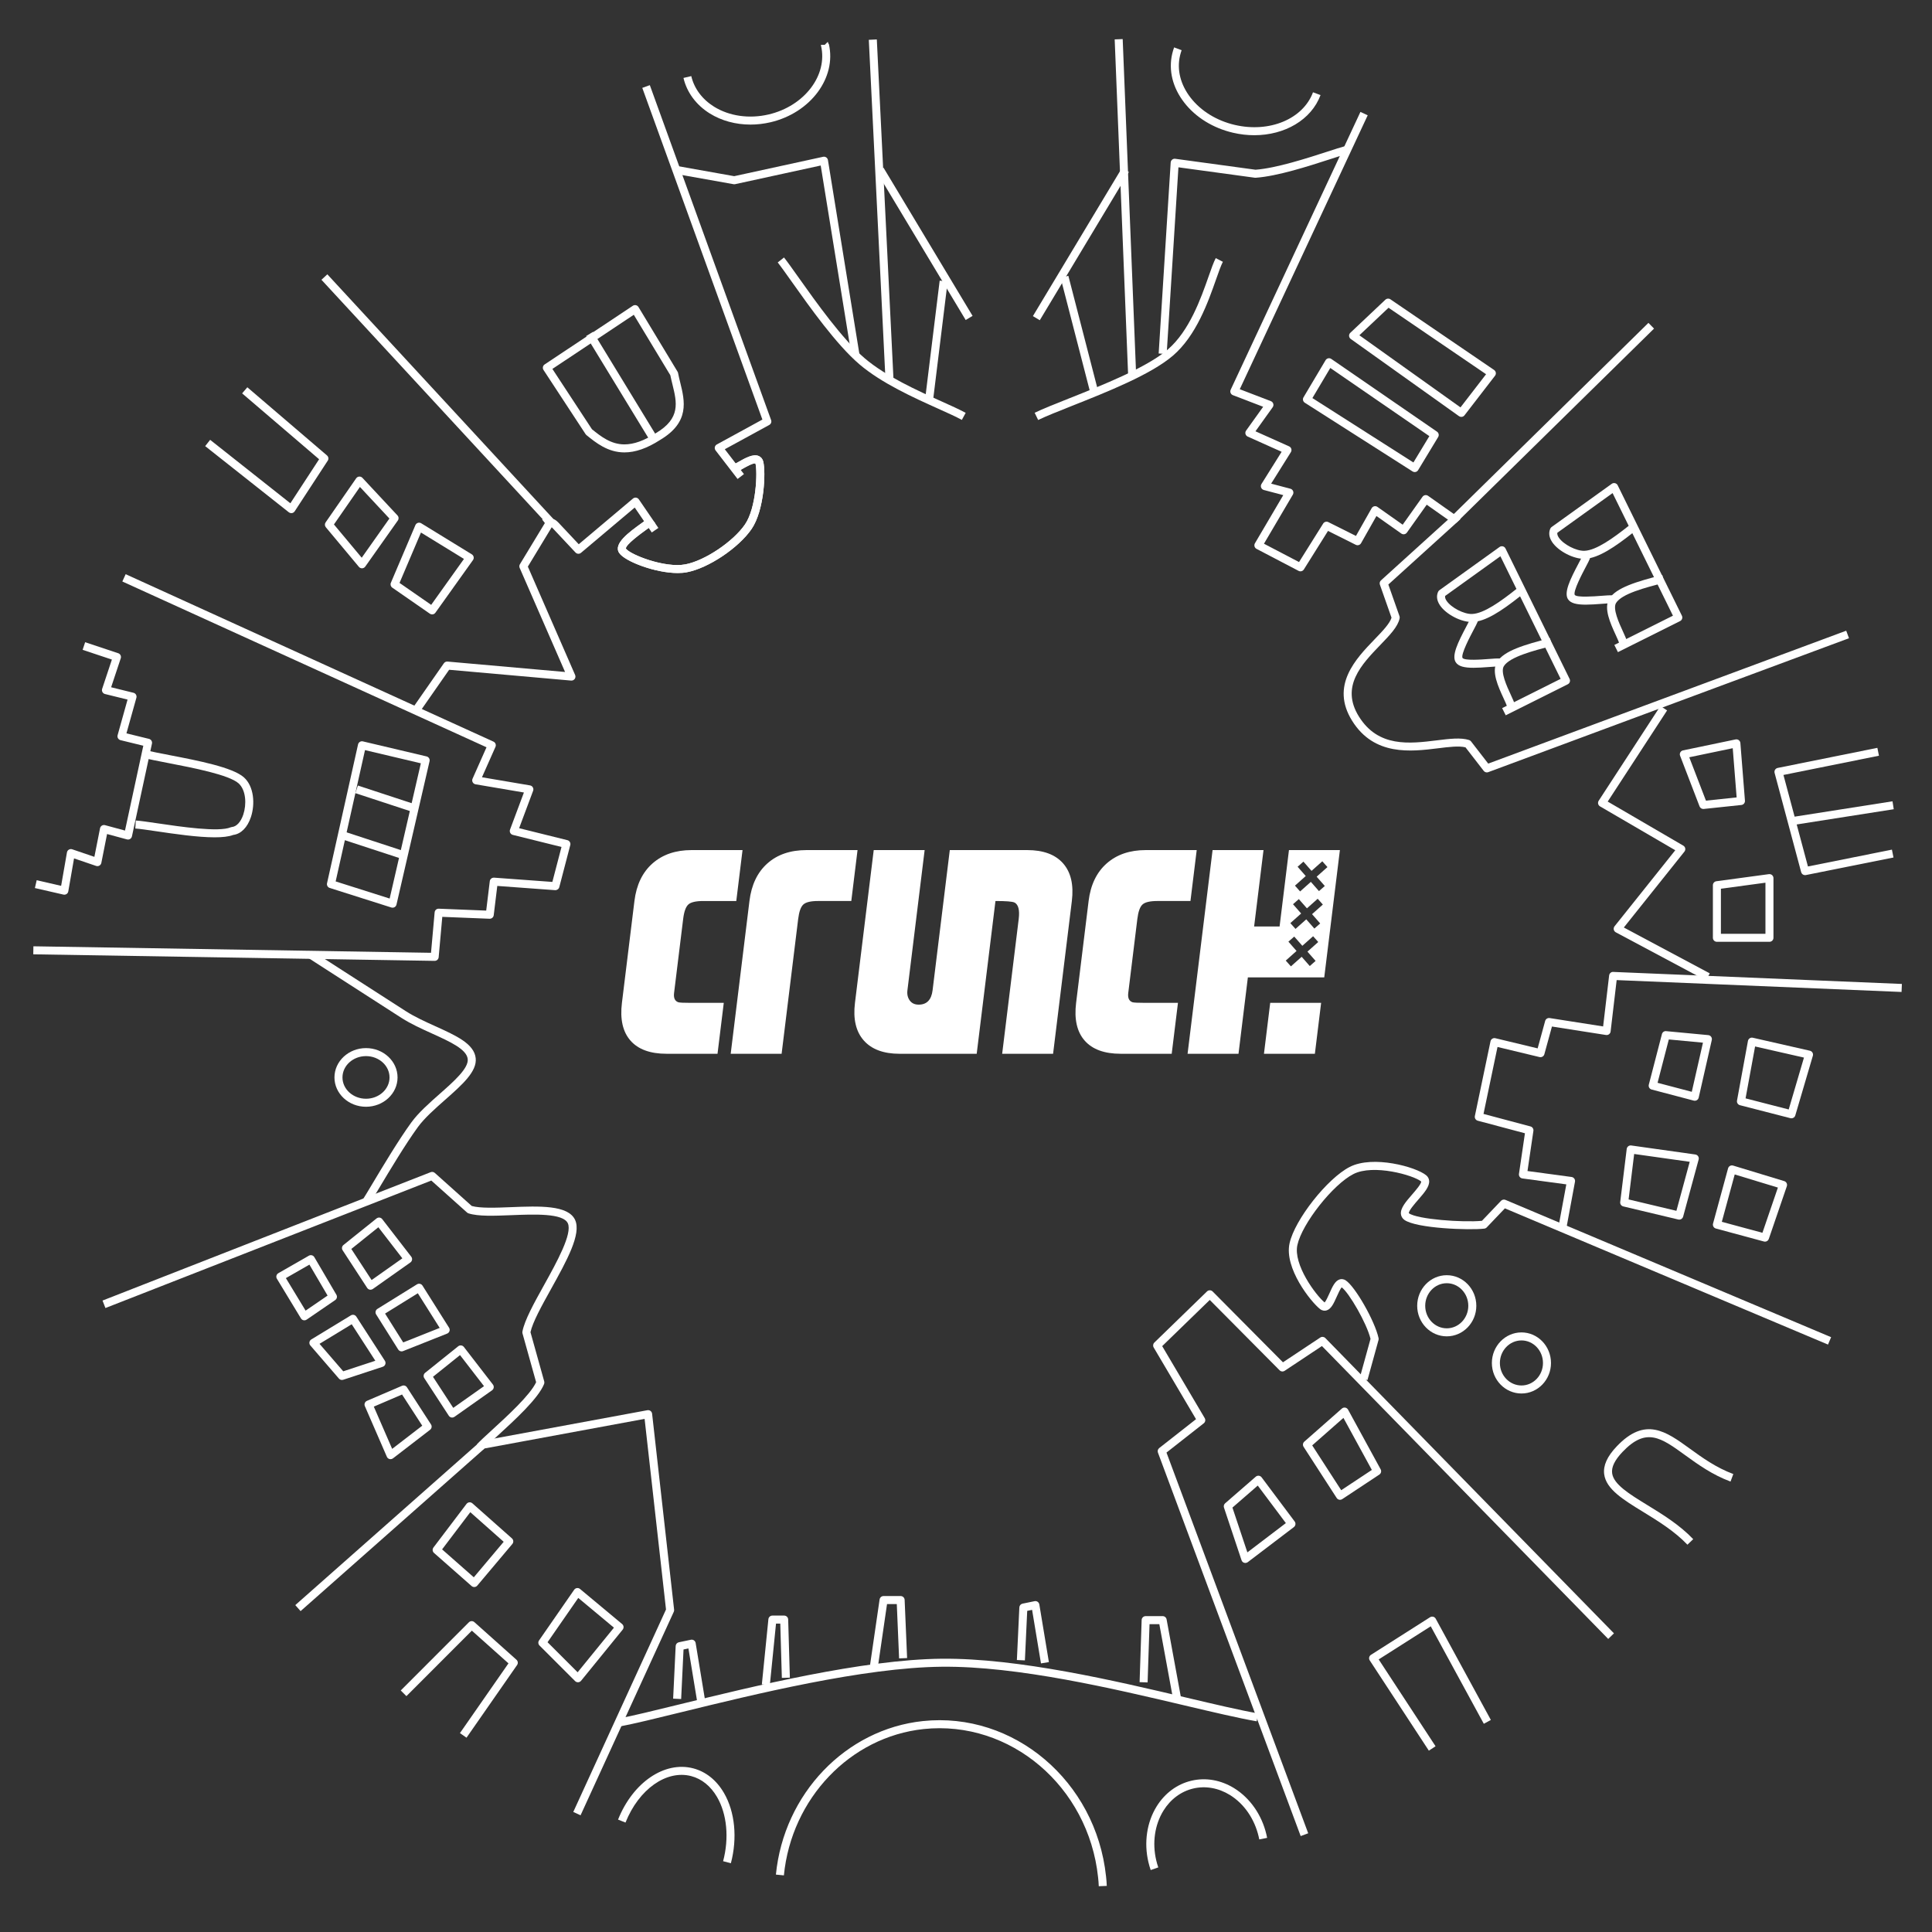 <?xml version="1.0" encoding="utf-8"?>
<!-- Generator: Adobe Illustrator 16.0.4, SVG Export Plug-In . SVG Version: 6.00 Build 0)  -->
<!DOCTYPE svg PUBLIC "-//W3C//DTD SVG 1.1//EN" "http://www.w3.org/Graphics/SVG/1.1/DTD/svg11.dtd">
<svg version="1.1" id="Layer_1" xmlns="http://www.w3.org/2000/svg" xmlns:xlink="http://www.w3.org/1999/xlink" x="0px" y="0px"
	 width="400px" height="400px" viewBox="0 0 400 400" enable-background="new 0 0 400 400" xml:space="preserve">
<rect x="0" y="0" width="400" height="400" fill="#333333" stroke="none"/>
<g>
	
		<rect x="147.137" y="42.518" transform="matrix(0.049 0.999 -0.999 0.049 216.802 -140.909)" fill="#FFFFFF" width="70.457" height="1.66"/>
	<path fill="#FFFFFF" d="M120.2,375.835l-1.509-0.69l19.199-41.916l-4.431-39.466l-33.13,6.123l-38.094,33.677l-1.099-1.243
		l38.267-33.829c0.112-0.1,0.25-0.167,0.398-0.194l34.233-6.327c0.226-0.04,0.46,0.012,0.645,0.149
		c0.186,0.138,0.305,0.345,0.331,0.574l4.556,40.58c0.017,0.15-0.007,0.301-0.07,0.438L120.2,375.835z"/>
	<path fill="#FFFFFF" d="M119.657,348.295c-0.219,0-0.431-0.087-0.586-0.243l-7.369-7.361c-0.284-0.284-0.325-0.729-0.096-1.06
		l7.27-10.488c0.132-0.191,0.339-0.318,0.57-0.35c0.229-0.032,0.464,0.035,0.644,0.185l8.713,7.262
		c0.35,0.291,0.4,0.809,0.113,1.161l-8.614,10.588c-0.148,0.183-0.367,0.293-0.602,0.306
		C119.686,348.295,119.671,348.295,119.657,348.295z M113.365,340.006l6.228,6.222l7.517-9.237l-7.387-6.156L113.365,340.006z"/>
	<path fill="#FFFFFF" d="M98.184,328.577c-0.202,0-0.396-0.073-0.548-0.206l-7.78-6.852c-0.327-0.287-0.375-0.777-0.113-1.125
		l6.846-9.03c0.14-0.184,0.35-0.301,0.58-0.324c0.229-0.018,0.458,0.053,0.632,0.205l8.191,7.262
		c0.337,0.299,0.374,0.812,0.084,1.156l-7.258,8.619c-0.144,0.17-0.351,0.276-0.573,0.293
		C98.225,328.576,98.205,328.577,98.184,328.577z M91.531,320.783l6.564,5.78l6.189-7.352l-6.915-6.13L91.531,320.783z"/>
	<path fill="#FFFFFF" d="M96.587,359.771l-1.362-0.948l10.049-14.442l-7.58-6.772l-13.549,13.557l-1.174-1.173l14.104-14.112
		c0.312-0.312,0.812-0.326,1.14-0.033l8.714,7.785c0.312,0.28,0.367,0.749,0.128,1.094L96.587,359.771z"/>
	<path fill="#FFFFFF" d="M80.856,302.109c-0.069,0-0.139-0.009-0.207-0.026c-0.248-0.063-0.453-0.239-0.554-0.474l-4.556-10.487
		c-0.088-0.202-0.092-0.432-0.01-0.637c0.081-0.205,0.241-0.37,0.444-0.456l7.258-3.114c0.374-0.159,0.804-0.028,1.024,0.311
		l4.979,7.686c0.235,0.363,0.153,0.846-0.19,1.109l-7.681,5.916C81.216,302.05,81.037,302.109,80.856,302.109z M77.393,291.226
		l3.8,8.746l6.231-4.799l-4.183-6.456L77.393,291.226z"/>
	<path fill="#FFFFFF" d="M93.615,293.49c-0.052,0-0.104-0.005-0.156-0.015c-0.222-0.042-0.416-0.174-0.539-0.361l-5.079-7.785
		c-0.233-0.358-0.157-0.834,0.176-1.102l6.846-5.493c0.174-0.138,0.397-0.203,0.618-0.176c0.222,0.026,0.423,0.141,0.559,0.316
		l6.013,7.784c0.138,0.18,0.197,0.407,0.164,0.631s-0.157,0.424-0.342,0.556l-7.781,5.492
		C93.953,293.438,93.786,293.49,93.615,293.49z M89.643,285.052l4.197,6.434l6.369-4.497l-4.966-6.43L89.643,285.052z"/>
	<path fill="#FFFFFF" d="M70.798,285.705c-0.237,0-0.468-0.102-0.628-0.287l-5.913-6.851c-0.16-0.186-0.23-0.431-0.192-0.672
		s0.18-0.453,0.389-0.58l8.191-4.982c0.383-0.234,0.884-0.12,1.128,0.259l5.913,9.142c0.14,0.216,0.172,0.485,0.086,0.728
		s-0.279,0.432-0.524,0.512l-8.191,2.691C70.972,285.691,70.885,285.705,70.798,285.705z M66.153,278.225l4.911,5.689l6.643-2.183
		l-4.89-7.56L66.153,278.225z"/>
	<path fill="#FFFFFF" d="M83.147,279.788c-0.279,0-0.547-0.14-0.703-0.388l-4.568-7.262c-0.118-0.188-0.156-0.413-0.106-0.628
		c0.05-0.216,0.184-0.402,0.371-0.519l8.191-5.083c0.388-0.238,0.897-0.123,1.14,0.263l5.502,8.72
		c0.131,0.208,0.164,0.465,0.087,0.699c-0.076,0.235-0.253,0.423-0.482,0.515l-9.125,3.625
		C83.353,279.77,83.249,279.788,83.147,279.788z M79.725,271.962l3.756,5.971l7.554-3.001l-4.529-7.177L79.725,271.962z"/>
	<path fill="#FFFFFF" d="M63.018,273.361c-0.059,0-0.117-0.006-0.175-0.019c-0.223-0.048-0.416-0.186-0.535-0.381l-4.979-8.208
		c-0.116-0.191-0.15-0.422-0.094-0.638c0.056-0.217,0.197-0.401,0.391-0.513l6.323-3.625c0.394-0.226,0.898-0.092,1.128,0.301
		l4.568,7.784c0.221,0.376,0.113,0.858-0.247,1.104l-5.913,4.049C63.347,273.312,63.184,273.361,63.018,273.361z M59.189,264.62
		l4.083,6.731l4.55-3.115l-3.761-6.409L59.189,264.62z"/>
	<path fill="#FFFFFF" d="M76.711,267.021c-0.052,0-0.104-0.005-0.156-0.015c-0.221-0.042-0.416-0.173-0.539-0.362l-5.079-7.785
		c-0.233-0.357-0.157-0.833,0.175-1.101l6.846-5.492c0.174-0.139,0.395-0.202,0.618-0.177c0.221,0.027,0.423,0.142,0.559,0.317
		l6.012,7.784c0.138,0.179,0.197,0.407,0.164,0.631c-0.034,0.224-0.157,0.424-0.342,0.555l-7.78,5.493
		C77.048,266.969,76.881,267.021,76.711,267.021z M72.738,258.583l4.197,6.435l6.369-4.497l-4.966-6.43L72.738,258.583z"/>
	<path fill="#FFFFFF" d="M89.993,198.939c-0.004,0-0.009,0-0.014,0l-83.092-1.358l0.027-1.66l82.321,1.345l0.752-8.374
		c0.04-0.441,0.4-0.772,0.86-0.755l9.816,0.392l0.742-6.091c0.054-0.439,0.442-0.749,0.885-0.728l12.07,0.884l1.891-7.238
		l-10.077-2.5c-0.229-0.057-0.424-0.209-0.534-0.419c-0.11-0.209-0.126-0.456-0.043-0.678l2.872-7.678l-10.014-1.7
		c-0.253-0.043-0.472-0.2-0.593-0.426c-0.121-0.226-0.131-0.495-0.027-0.729l2.891-6.51l-75.398-34.323l0.688-1.511l76.146,34.664
		c0.415,0.189,0.6,0.676,0.415,1.092l-2.791,6.286l9.952,1.689c0.244,0.041,0.457,0.189,0.58,0.404
		c0.124,0.215,0.145,0.473,0.058,0.705l-2.898,7.748l9.988,2.479c0.216,0.053,0.401,0.191,0.514,0.382
		c0.113,0.191,0.146,0.419,0.089,0.634l-2.278,8.719c-0.101,0.387-0.467,0.636-0.864,0.618l-11.97-0.876l-0.738,6.065
		c-0.052,0.429-0.419,0.739-0.857,0.729l-9.792-0.392l-0.75,8.356C90.781,198.611,90.422,198.939,89.993,198.939z"/>
	<path fill="#FFFFFF" d="M13.324,185.238c-0.062,0-0.125-0.007-0.186-0.021l-5.913-1.357l0.371-1.618l5.06,1.162l1.207-6.923
		c0.042-0.239,0.186-0.448,0.395-0.571c0.208-0.124,0.461-0.15,0.691-0.072l4.592,1.563l1.173-5.921
		c0.044-0.226,0.181-0.423,0.376-0.544c0.196-0.121,0.432-0.157,0.654-0.096l4.136,1.118l3.791-17.563l-4.718-1.153
		c-0.219-0.053-0.406-0.193-0.52-0.387c-0.114-0.194-0.144-0.426-0.083-0.642l2.06-7.372l-4.671-1.152
		c-0.225-0.056-0.417-0.202-0.528-0.405c-0.112-0.203-0.134-0.443-0.061-0.663l2.016-6.063l-6.06-2.018l0.524-1.575l6.847,2.279
		c0.435,0.145,0.67,0.614,0.525,1.049l-1.994,5.998l4.63,1.143c0.218,0.054,0.405,0.193,0.518,0.388
		c0.113,0.193,0.143,0.425,0.083,0.642l-2.06,7.37l4.669,1.142c0.437,0.106,0.709,0.542,0.615,0.981l-4.146,19.207
		c-0.048,0.223-0.186,0.416-0.38,0.534s-0.429,0.152-0.648,0.093l-4.121-1.114l-1.185,5.979c-0.046,0.234-0.192,0.438-0.399,0.558
		c-0.207,0.12-0.455,0.144-0.683,0.067l-4.571-1.556l-1.19,6.83c-0.04,0.224-0.169,0.422-0.359,0.548
		C13.646,185.19,13.486,185.238,13.324,185.238z"/>
	<path fill="#FFFFFF" d="M81.279,187.928c-0.084,0-0.169-0.013-0.251-0.039l-12.76-4.048c-0.41-0.13-0.653-0.552-0.559-0.972
		l6.423-28.748c0.049-0.216,0.182-0.404,0.37-0.522c0.188-0.118,0.415-0.157,0.631-0.104l13.183,3.114
		c0.444,0.105,0.721,0.549,0.618,0.994l-6.846,29.682c-0.052,0.226-0.196,0.42-0.398,0.534
		C81.564,187.891,81.422,187.928,81.279,187.928z M69.495,182.489l11.178,3.546l6.458-28l-11.562-2.731L69.495,182.489z"/>
	
		<rect x="70.474" y="174.18" transform="matrix(0.95 0.311 -0.311 0.95 58.343 -15.269)" fill="#FFFFFF" width="12.995" height="1.66"/>
	
		<rect x="73.586" y="164.626" transform="matrix(0.95 0.312 -0.312 0.95 55.55 -16.717)" fill="#FFFFFF" width="12.989" height="1.66"/>
	<path fill="#FFFFFF" d="M75.777,229.144c-3.601,0-6.531-2.724-6.531-6.073s2.93-6.074,6.531-6.074c3.602,0,6.531,2.725,6.531,6.074
		S79.378,229.144,75.777,229.144z M75.777,218.656c-2.686,0-4.871,1.98-4.871,4.414s2.185,4.413,4.871,4.413
		s4.872-1.979,4.872-4.413S78.463,218.656,75.777,218.656z"/>
	<path fill="#FFFFFF" d="M87.039,147.204l-1.362-0.949l6.224-8.931c0.17-0.244,0.455-0.377,0.754-0.353l24.337,2.156l-9.399-21.549
		c-0.107-0.248-0.088-0.531,0.051-0.763l5.277-8.708L66.553,57.924l1.219-1.127l46.793,50.645c0.251,0.272,0.292,0.677,0.1,0.994
		l-5.379,8.875l9.787,22.437c0.117,0.269,0.083,0.579-0.087,0.816c-0.171,0.238-0.455,0.366-0.747,0.342l-25.251-2.237
		L87.039,147.204z"/>
	<path fill="#FFFFFF" d="M74.943,117.66c-0.246,0-0.479-0.109-0.637-0.298l-6.847-8.202c-0.239-0.287-0.257-0.698-0.045-1.005
		l6.33-9.13c0.143-0.206,0.372-0.337,0.622-0.355c0.253-0.018,0.496,0.078,0.667,0.262l7.264,7.785
		c0.269,0.287,0.298,0.724,0.071,1.045l-6.747,9.547c-0.149,0.21-0.387,0.34-0.645,0.35C74.965,117.659,74.954,117.66,74.943,117.66
		z M69.139,108.581l5.75,6.888l5.734-8.114l-6.101-6.538L69.139,108.581z"/>
	<path fill="#FFFFFF" d="M89.469,127.207c-0.163,0-0.328-0.048-0.472-0.148l-7.78-5.394c-0.323-0.224-0.445-0.645-0.291-1.007
		l5.079-11.939c0.095-0.222,0.281-0.392,0.511-0.466c0.231-0.073,0.481-0.042,0.687,0.083l10.481,6.434
		c0.196,0.12,0.333,0.316,0.379,0.542s-0.004,0.46-0.138,0.647l-7.78,10.898C89.984,127.086,89.729,127.207,89.469,127.207z
		 M82.718,120.687l6.553,4.542l6.787-9.508l-8.902-5.464L82.718,120.687z"/>
	<path fill="#FFFFFF" d="M60.316,106.244c-0.186,0-0.367-0.062-0.515-0.179L42.479,92.364l1.03-1.302l16.609,13.137l5.951-9.116
		l-15.94-13.639l1.079-1.261l16.494,14.112c0.317,0.271,0.383,0.735,0.155,1.084l-6.846,10.487
		c-0.127,0.195-0.331,0.328-0.561,0.365C60.405,106.24,60.361,106.244,60.316,106.244z"/>
	<path fill="#FFFFFF" d="M119.757,114.652c-0.222,0-0.443-0.088-0.606-0.262l-4.768-5.082c-0.219-0.218-0.313-0.266-0.317-0.268
		c-0.602-0.025-0.983-0.333-1.825-1.478l1.337-0.983c0.402,0.547,0.597,0.75,0.678,0.823c0.409,0.04,0.76,0.192,1.319,0.751
		l4.248,4.527l11.224-9.458c0.179-0.151,0.412-0.223,0.647-0.188c0.232,0.032,0.44,0.16,0.573,0.354l4.045,5.917l-1.371,0.937
		l-3.527-5.159l-11.124,9.373C120.136,114.587,119.946,114.652,119.757,114.652z"/>
	<path fill="#FFFFFF" d="M152.709,99.169l-4.556-5.916c-0.148-0.192-0.205-0.44-0.155-0.678c0.05-0.237,0.202-0.441,0.415-0.557
		l9.433-5.152l-24.866-68.671l1.561-0.565l25.108,69.341c0.14,0.385-0.023,0.815-0.382,1.011l-9.206,5.028l3.964,5.146
		L152.709,99.169z"/>
	<path fill="#FFFFFF" d="M140.309,118.638c-4.633,0-10.91-2.396-12.1-4.136c-1.308-1.907,2.021-4.308,4.695-6.237
		c0.666-0.48,1.295-0.934,1.513-1.154l1.181,1.167c-0.315,0.319-0.905,0.745-1.722,1.334c-1.084,0.782-4.383,3.162-4.291,3.97
		c0.849,1.232,8.038,4.082,12.324,3.262c4.003-0.755,9.879-4.693,12.331-8.262c2.353-3.436,2.614-10.905,2.171-12.612
		c-0.424-0.195-2.054,0.738-2.75,1.135c-0.676,0.384-1.21,0.688-1.631,0.803l-0.436-1.602c0.218-0.06,0.764-0.37,1.246-0.644
		c1.438-0.817,3.067-1.746,4.228-1.258c0.332,0.139,0.765,0.45,0.949,1.144c0.568,2.19,0.223,10.129-2.407,13.972
		c-2.703,3.935-8.959,8.118-13.39,8.954C141.631,118.586,140.988,118.638,140.309,118.638z"/>
	<path fill="#FFFFFF" d="M129.278,93.665c-3.434,0-5.891-1.988-7.865-3.586c-0.066-0.054-0.125-0.118-0.172-0.19l-8.714-13.29
		c-0.25-0.382-0.146-0.894,0.234-1.146l18.262-12.145c0.188-0.126,0.419-0.169,0.641-0.119c0.221,0.049,0.412,0.187,0.529,0.381
		l8.091,13.39c0.05,0.084,0.086,0.177,0.104,0.273c0.122,0.639,0.281,1.286,0.441,1.936c0.949,3.863,2.024,8.242-4.156,11.913
		C133.982,92.815,131.555,93.665,129.278,93.665z M122.559,88.87c1.838,1.487,3.924,3.136,6.719,3.136
		c1.948,0,4.082-0.764,6.524-2.335c5.148-3.059,4.346-6.324,3.417-10.105c-0.154-0.628-0.308-1.253-0.431-1.872l-7.567-12.522
		l-16.854,11.208L122.559,88.87z"/>
	
		<rect x="115.841" y="79.305" transform="matrix(0.521 0.854 -0.854 0.521 130.155 -71.543)" fill="#FFFFFF" width="25.895" height="1.661"/>
	<path fill="#FFFFFF" d="M269.292,380.139l-29.552-79.392c-0.126-0.339-0.019-0.72,0.266-0.943l7.618-5.979l-8.767-14.843
		c-0.194-0.33-0.139-0.751,0.137-1.019l10.904-10.587c0.324-0.317,0.847-0.313,1.167,0.011l14.558,14.663l7.723-5.128
		c0.332-0.22,0.775-0.174,1.052,0.11l59.753,61.132l-1.187,1.161l-59.272-60.641l-7.718,5.125c-0.329,0.219-0.77,0.175-1.049-0.107
		l-14.459-14.563l-9.847,9.561l8.805,14.907c0.211,0.358,0.125,0.818-0.203,1.075l-7.713,6.054l29.341,78.824L269.292,380.139z"/>
	<path fill="#FFFFFF" d="M295.828,362.455l-12.236-18.684c-0.121-0.186-0.164-0.412-0.116-0.63c0.047-0.216,0.178-0.406,0.365-0.525
		l12.236-7.784c0.194-0.122,0.434-0.159,0.653-0.103c0.224,0.057,0.412,0.204,0.521,0.406l11.415,20.962l-1.458,0.794
		l-10.989-20.183l-10.778,6.856l11.776,17.98L295.828,362.455z"/>
	<path fill="#FFFFFF" d="M257.834,323.595c-0.082,0-0.165-0.012-0.245-0.037c-0.256-0.079-0.458-0.276-0.542-0.53l-3.636-10.898
		c-0.105-0.318-0.01-0.669,0.243-0.889l6.336-5.506c0.175-0.151,0.397-0.225,0.634-0.198c0.229,0.024,0.438,0.143,0.576,0.327
		l6.847,9.143c0.272,0.364,0.201,0.882-0.162,1.158l-9.549,7.262C258.189,323.536,258.013,323.595,257.834,323.595z M255.161,312.13
		l3.094,9.272l7.969-6.062l-5.818-7.768L255.161,312.13z"/>
	<path fill="#FFFFFF" d="M277.439,310.517c-0.057,0-0.113-0.006-0.17-0.018c-0.216-0.045-0.406-0.175-0.526-0.361l-6.847-10.587
		c-0.224-0.346-0.16-0.802,0.148-1.074l7.78-6.851c0.189-0.166,0.444-0.24,0.692-0.194c0.248,0.044,0.464,0.198,0.585,0.419
		l6.747,12.356c0.206,0.378,0.089,0.852-0.271,1.09l-7.681,5.082C277.761,310.47,277.602,310.517,277.439,310.517z M271.679,299.25
		l6.003,9.282l6.345-4.199l-5.884-10.775L271.679,299.25z"/>
	<path fill="#FFFFFF" d="M283.119,285.731l-1.6-0.442l2.234-8.093c-0.797-3.265-4.448-9.545-5.964-10.664
		c-0.299,0.294-0.741,1.285-1.016,1.899c-0.631,1.413-1.175,2.633-2.177,2.89c-0.31,0.079-0.786,0.091-1.296-0.296
		c-1.925-1.515-7.457-8.472-6.307-13.621c1.068-4.878,7.822-13.446,12.459-15.805c4.801-2.469,13.704-0.025,15.843,1.744
		c0.357,0.301,0.562,0.695,0.599,1.145c0.092,1.188-1.008,2.452-2.282,3.918c-0.66,0.759-2.035,2.339-1.913,2.783
		c1.705,1.263,11.225,1.946,15.124,1.566l3.949-4.139c0.237-0.25,0.604-0.326,0.923-0.192l67.42,28.424l-0.646,1.53l-66.892-28.202
		l-3.763,3.945c-0.133,0.14-0.311,0.228-0.502,0.251c-2.97,0.356-14.128-0.019-16.574-1.825c-0.407-0.309-0.644-0.721-0.693-1.195
		c-0.126-1.23,1.059-2.593,2.314-4.036c0.686-0.788,1.962-2.257,1.878-2.704c-1.601-1.312-9.903-3.657-14.029-1.535
		c-4.231,2.152-10.623,10.249-11.595,14.685c-0.902,4.045,3.803,10.385,5.63,11.892c0.3-0.298,0.74-1.285,1.014-1.898
		c0.62-1.389,1.156-2.589,2.126-2.873c0.291-0.083,0.741-0.117,1.233,0.205c1.968,1.276,6.04,8.427,6.803,11.952
		c0.028,0.132,0.024,0.268-0.011,0.397L283.119,285.731z"/>
	<path fill="#FFFFFF" d="M299.535,276.675c-3.375,0-6.12-2.837-6.12-6.323c0-3.493,2.745-6.335,6.12-6.335s6.121,2.842,6.121,6.335
		C305.656,273.838,302.91,276.675,299.535,276.675z M299.535,265.676c-2.459,0-4.46,2.098-4.46,4.676
		c0,2.571,2.001,4.663,4.46,4.663c2.46,0,4.461-2.092,4.461-4.663C303.996,267.773,301.995,265.676,299.535,265.676z"/>
	<path fill="#FFFFFF" d="M315.009,288.508c-3.381,0-6.133-2.831-6.133-6.311c0-3.493,2.752-6.336,6.133-6.336
		c3.368,0,6.107,2.843,6.107,6.336C321.116,285.677,318.377,288.508,315.009,288.508z M315.009,277.521
		c-2.466,0-4.473,2.098-4.473,4.676c0,2.563,2.007,4.65,4.473,4.65c2.453,0,4.448-2.087,4.448-4.65
		C319.457,279.619,317.462,277.521,315.009,277.521z"/>
	<path fill="#FFFFFF" d="M44.439,173.359c-3.537,0-8.265-0.696-12.043-1.253c-1.89-0.278-3.522-0.519-4.383-0.571l0.1-1.657
		c0.932,0.056,2.518,0.29,4.526,0.585c4.742,0.699,12.679,1.87,15.115,0.825c0.081-0.035,0.166-0.056,0.254-0.063
		c0.971-0.086,1.855-1.051,2.365-2.582c0.694-2.083,0.586-5.056-0.98-6.461c-1.986-1.773-9.516-3.229-14.499-4.191
		c-2.192-0.423-4.084-0.789-5.294-1.118l0.437-1.602c1.148,0.313,3.013,0.674,5.172,1.091c5.775,1.116,12.963,2.504,15.292,4.584
		c2.117,1.899,2.33,5.574,1.448,8.223c-0.717,2.151-2.047,3.49-3.663,3.696C47.371,173.219,46.024,173.359,44.439,173.359z"/>
	<path fill="#FFFFFF" d="M76.477,249.311l-1.4-0.89c0.462-0.728,1.169-1.909,2.026-3.342c2.164-3.616,5.434-9.081,8.061-12.694
		c1.483-2.033,3.711-4,5.867-5.904c2.958-2.611,6.015-5.311,5.805-7.219c-0.218-2.033-3.685-3.604-7.355-5.268
		c-2.168-0.982-4.41-1.998-6.371-3.254c-3.714-2.38-9.317-5.99-13.812-8.888l-5.385-3.469l0.898-1.396l5.387,3.47
		c4.493,2.896,10.094,6.506,13.808,8.885c1.859,1.191,4.046,2.183,6.16,3.14c4.294,1.945,8.002,3.625,8.321,6.601
		c0.303,2.761-2.783,5.487-6.357,8.642c-2.088,1.845-4.248,3.752-5.624,5.638c-2.583,3.553-5.83,8.979-7.979,12.569
		C77.66,247.381,76.945,248.576,76.477,249.311z"/>
	<path fill="#FFFFFF" d="M324.315,254.199l-1.633-0.304l1.608-8.683l-9.095-1.229c-0.22-0.029-0.419-0.146-0.552-0.323
		c-0.134-0.178-0.19-0.4-0.158-0.62l1.237-8.409l-9.767-2.6c-0.426-0.113-0.689-0.541-0.599-0.973l3.236-15.471
		c0.045-0.219,0.178-0.41,0.368-0.531c0.19-0.12,0.42-0.158,0.638-0.105l8.755,2.104l1.555-5.676
		c0.111-0.408,0.516-0.663,0.929-0.601l11.073,1.735l1.243-10.553c0.052-0.432,0.427-0.771,0.859-0.732l59.752,2.49l-0.069,1.659
		l-58.983-2.458l-1.254,10.645c-0.026,0.224-0.143,0.428-0.322,0.564c-0.18,0.136-0.412,0.191-0.63,0.158l-11.192-1.754
		l-1.572,5.736c-0.119,0.434-0.562,0.691-0.994,0.588l-8.705-2.092l-2.9,13.863l9.722,2.588c0.408,0.108,0.67,0.506,0.608,0.923
		l-1.223,8.312l9.127,1.232c0.225,0.031,0.428,0.151,0.561,0.336c0.134,0.185,0.186,0.415,0.145,0.639L324.315,254.199z"/>
	<path fill="#FFFFFF" d="M347.674,252.511c-0.063,0-0.129-0.008-0.192-0.022l-11.403-2.716c-0.411-0.098-0.683-0.488-0.631-0.907
		l1.345-10.986c0.026-0.221,0.142-0.422,0.318-0.558c0.176-0.135,0.397-0.195,0.621-0.164l13.27,1.868
		c0.236,0.033,0.446,0.166,0.577,0.365c0.132,0.199,0.17,0.444,0.108,0.674l-3.213,11.833
		C348.374,252.267,348.04,252.511,347.674,252.511z M337.185,248.33l9.898,2.356l2.755-10.148l-11.501-1.619L337.185,248.33z"/>
	<path fill="#FFFFFF" d="M365.425,257.07c-0.071,0-0.145-0.01-0.217-0.028l-9.959-2.691c-0.213-0.058-0.394-0.198-0.503-0.389
		c-0.11-0.191-0.139-0.419-0.081-0.631l3.112-11.435c0.06-0.216,0.202-0.399,0.399-0.508c0.196-0.108,0.427-0.133,0.643-0.068
		l10.581,3.214c0.215,0.065,0.395,0.216,0.498,0.416c0.102,0.201,0.119,0.435,0.046,0.647l-3.734,10.911
		C366.093,256.851,365.771,257.07,365.425,257.07z M356.485,252.965l8.406,2.271l3.204-9.362l-8.941-2.716L356.485,252.965z"/>
	<path fill="#FFFFFF" d="M350.886,227.898c-0.071,0-0.143-0.009-0.211-0.027l-8.714-2.293c-0.443-0.115-0.708-0.567-0.593-1.01
		l2.714-10.463c0.102-0.395,0.478-0.671,0.881-0.617l8.714,0.822c0.237,0.021,0.455,0.146,0.594,0.339
		c0.141,0.192,0.19,0.438,0.138,0.671l-2.713,11.932c-0.051,0.221-0.188,0.41-0.38,0.527
		C351.185,227.857,351.036,227.898,350.886,227.898z M343.182,224.184l7.084,1.863l2.314-10.174l-7.069-0.666L343.182,224.184z"/>
	<path fill="#FFFFFF" d="M370.902,231.535c-0.069,0-0.139-0.008-0.207-0.025l-10.456-2.69c-0.423-0.108-0.688-0.525-0.61-0.954
		l2.266-12.355c0.041-0.223,0.171-0.418,0.359-0.543c0.189-0.125,0.422-0.169,0.642-0.116l11.825,2.69
		c0.224,0.05,0.416,0.191,0.532,0.389c0.115,0.197,0.145,0.435,0.08,0.654l-3.636,12.355
		C371.592,231.301,371.262,231.535,370.902,231.535z M361.401,227.404l8.931,2.298l3.159-10.739l-10.119-2.303L361.401,227.404z"/>
	<path fill="#FFFFFF" d="M366.346,194.991h-10.88c-0.459,0-0.83-0.372-0.83-0.83v-10.886c0-0.416,0.307-0.767,0.719-0.823
		l10.88-1.47c0.237-0.031,0.477,0.04,0.657,0.198c0.18,0.158,0.284,0.385,0.284,0.625v12.356
		C367.176,194.619,366.805,194.991,366.346,194.991z M356.296,193.331h9.22v-10.577l-9.22,1.246V193.331z"/>
	<path fill="#FFFFFF" d="M352.651,167.489c-0.34,0-0.649-0.209-0.774-0.532l-4.033-10.488c-0.087-0.228-0.07-0.481,0.047-0.695
		c0.116-0.214,0.32-0.365,0.559-0.415l10.88-2.267c0.233-0.048,0.477,0.005,0.667,0.148c0.191,0.143,0.312,0.361,0.33,0.599
		l0.947,11.933c0.035,0.448-0.293,0.844-0.741,0.891l-7.793,0.822C352.71,167.487,352.681,167.489,352.651,167.489z
		 M349.744,156.784l3.454,8.982l6.355-0.67l-0.808-10.188L349.744,156.784z"/>
	<path fill="#FFFFFF" d="M373.714,181.189c-0.368,0-0.702-0.246-0.801-0.615l-5.502-20.552c-0.059-0.222-0.024-0.458,0.097-0.652
		s0.317-0.331,0.541-0.376l20.64-4.16l0.328,1.628l-19.773,3.985l5.072,18.945l17.386-3.483l0.326,1.627l-18.149,3.637
		C373.822,181.185,373.769,181.189,373.714,181.189z"/>
	
		<rect x="380.814" y="157.92" transform="matrix(0.155 0.988 -0.988 0.155 488.822 -234.821)" fill="#FFFFFF" width="1.66" height="20.691"/>
	<path fill="#FFFFFF" d="M269.248,118.289c-0.13,0-0.262-0.03-0.385-0.094l-8.713-4.559c-0.201-0.105-0.352-0.289-0.413-0.507
		c-0.062-0.219-0.033-0.453,0.083-0.649l5.867-9.968l-4.021-1.065c-0.256-0.067-0.463-0.252-0.56-0.498
		c-0.097-0.245-0.072-0.522,0.068-0.745l4.175-6.665l-7.022-3.148c-0.227-0.102-0.396-0.301-0.462-0.541
		c-0.064-0.24-0.018-0.497,0.127-0.7l3.532-4.931l-6.268-2.405c-0.215-0.082-0.386-0.25-0.473-0.464
		c-0.086-0.214-0.079-0.454,0.018-0.662l26.864-57.521l1.504,0.703l-26.486,56.713l6.438,2.471c0.24,0.092,0.424,0.29,0.498,0.537
		c0.073,0.246,0.029,0.513-0.121,0.722l-3.566,4.979l6.966,3.123c0.219,0.098,0.385,0.287,0.455,0.516
		c0.069,0.23,0.036,0.479-0.091,0.682l-4.084,6.519l3.99,1.056c0.252,0.066,0.457,0.247,0.556,0.487
		c0.099,0.24,0.079,0.513-0.053,0.737l-5.979,10.159l7.26,3.798l4.995-7.969c0.227-0.362,0.692-0.493,1.074-0.302l5.718,2.861
		l3.247-5.74c0.115-0.204,0.312-0.35,0.541-0.401c0.227-0.051,0.468-0.004,0.659,0.131l5.225,3.683l4.103-5.777
		c0.265-0.373,0.781-0.461,1.155-0.198l5.334,3.761l40.286-39.572l1.164,1.185l-40.78,40.057c-0.287,0.282-0.733,0.318-1.061,0.086
		l-5.224-3.684l-4.103,5.777c-0.266,0.373-0.781,0.462-1.155,0.198l-5.151-3.632l-3.184,5.629c-0.218,0.385-0.697,0.532-1.094,0.334
		l-5.748-2.876l-5.003,7.98C269.795,118.149,269.525,118.289,269.248,118.289z"/>
	<path fill="#FFFFFF" d="M292.901,97.737c-0.157,0-0.312-0.044-0.447-0.13l-22.308-14.225c-0.378-0.241-0.496-0.739-0.267-1.124
		l4.568-7.685c0.117-0.198,0.312-0.337,0.536-0.387c0.224-0.049,0.459-0.003,0.647,0.127l21.885,15.059
		c0.362,0.25,0.467,0.737,0.239,1.113l-4.145,6.851c-0.116,0.191-0.305,0.328-0.521,0.378
		C293.027,97.729,292.964,97.737,292.901,97.737z M271.718,82.415l20.913,13.335l3.3-5.454l-20.509-14.112L271.718,82.415z"/>
	<path fill="#FFFFFF" d="M302.547,86.315c-0.167,0-0.335-0.05-0.481-0.155l-22.406-15.98c-0.202-0.144-0.329-0.371-0.346-0.619
		c-0.018-0.248,0.077-0.49,0.258-0.66l7.257-6.851c0.285-0.268,0.717-0.301,1.038-0.083l21.474,14.635
		c0.188,0.128,0.315,0.329,0.352,0.555c0.036,0.226-0.022,0.456-0.162,0.637l-6.324,8.196
		C303.042,86.204,302.796,86.315,302.547,86.315z M281.445,69.415l20.934,14.93l5.298-6.866l-20.194-13.763L281.445,69.415z"/>
	<path fill="#FFFFFF" d="M353.208,202.988l-18.672-9.963c-0.218-0.117-0.372-0.323-0.423-0.564
		c-0.049-0.242,0.011-0.493,0.165-0.686l12.569-15.741l-15.576-9.082c-0.196-0.114-0.338-0.304-0.39-0.525
		c-0.053-0.221-0.012-0.454,0.112-0.645l12.772-19.605l1.391,0.906l-12.297,18.875l15.654,9.126
		c0.208,0.122,0.354,0.327,0.397,0.564s-0.017,0.482-0.167,0.67l-12.547,15.711l17.791,9.494L353.208,202.988z"/>
	<path fill="#FFFFFF" d="M349.362,319.812c-2.661-2.802-6.122-4.924-9.176-6.796c-4.104-2.515-7.648-4.688-8.056-7.789
		c-0.235-1.796,0.612-3.683,2.592-5.765c5.91-6.22,10.193-3.12,15.15,0.472c2.531,1.834,5.399,3.912,8.994,5.251l-0.578,1.556
		c-3.808-1.417-6.773-3.566-9.39-5.462c-5.028-3.644-8.062-5.841-12.974-0.674c-1.612,1.697-2.314,3.138-2.148,4.405
		c0.304,2.316,3.535,4.298,7.276,6.591c3.141,1.926,6.701,4.108,9.512,7.067L349.362,319.812z"/>
	<path fill="#FFFFFF" d="M312.005,146.275c-0.064-0.314-0.4-1.042-0.726-1.746c-1.076-2.333-2.552-5.527-1.332-7.481
		c1.44-2.321,5.629-3.554,10.954-4.923l0.414,1.607c-3.694,0.95-8.754,2.251-9.959,4.193c-0.746,1.195,0.616,4.145,1.431,5.907
		c0.413,0.896,0.74,1.605,0.844,2.106L312.005,146.275z"/>
	<path fill="#FFFFFF" d="M305.073,138.259c-1.841,0-3.146-0.269-3.695-1.175c-0.844-1.371,0.44-4.034,2.207-7.373
		c0.364-0.69,0.71-1.343,0.826-1.649l1.552,0.592c-0.153,0.401-0.488,1.034-0.911,1.834c-0.651,1.229-2.63,4.971-2.255,5.734
		c0.428,0.599,4.011,0.324,5.359,0.221c0.997-0.077,1.855-0.143,2.424-0.106l-0.105,1.657c-0.45-0.029-1.296,0.036-2.191,0.105
		C307.094,138.188,306.014,138.259,305.073,138.259z"/>
	<path fill="#FFFFFF" d="M241.546,73.293l-1.657-0.104l2.489-39.546c0.015-0.23,0.124-0.444,0.303-0.59
		c0.179-0.147,0.408-0.214,0.638-0.18l16.621,2.267c4.311-0.32,10.692-2.389,14.926-3.76c1.506-0.488,2.694-0.873,3.505-1.09
		l0.43,1.604c-0.769,0.206-1.999,0.604-3.423,1.066c-4.337,1.405-10.893,3.529-15.406,3.843c-0.058,0.002-0.114,0.002-0.17-0.005
		l-15.821-2.159L241.546,73.293z"/>
	
		<rect x="211.224" y="68.364" transform="matrix(0.25 0.968 -0.968 0.25 234.562 -164.456)" fill="#FFFFFF" width="24.442" height="1.659"/>
	<path fill="#FFFFFF" d="M199.141,86.936c-1.229-0.671-2.965-1.452-4.976-2.356c-4.911-2.209-11.638-5.235-16.228-9.15
		c-4.79-4.094-10.303-11.868-13.951-17.012c-1.215-1.714-2.265-3.194-2.966-4.08l1.302-1.03c0.728,0.919,1.739,2.345,3.019,4.149
		c3.601,5.078,9.043,12.75,13.675,16.71c4.408,3.76,11.01,6.729,15.831,8.898c2.042,0.918,3.805,1.711,5.089,2.413L199.141,86.936z"
		/>
	<path fill="#FFFFFF" d="M214.938,86.955l-0.723-1.495c1.73-0.834,4.264-1.839,7.195-3.003c6.734-2.673,15.957-6.334,20.324-10.059
		c4.522-3.857,6.899-10.624,8.472-15.101c0.582-1.661,1.044-2.973,1.5-3.856l1.476,0.763c-0.404,0.781-0.87,2.107-1.41,3.644
		c-1.632,4.646-4.097,11.666-8.96,15.813c-4.575,3.903-13.565,7.472-20.789,10.339C219.12,85.152,216.613,86.147,214.938,86.955z"/>
	
		<rect x="192.944" y="58.09" transform="matrix(0.993 0.122 -0.122 0.993 10.044 -23.122)" fill="#FFFFFF" width="1.66" height="24.685"/>
	<path fill="#FFFFFF" d="M128.425,357.423l-0.307-1.631c2.861-0.537,7.361-1.641,12.571-2.919
		c15.091-3.701,37.898-9.294,54.272-9.451c15.915-0.15,36.052,4.602,50.762,8.073c5.87,1.386,10.94,2.583,14.743,3.248l-0.286,1.636
		c-3.851-0.675-8.942-1.876-14.838-3.268c-14.628-3.453-34.662-8.2-50.365-8.03c-16.182,0.156-38.876,5.722-53.893,9.404
		C135.635,355.822,131.33,356.878,128.425,357.423z"/>
	<path fill="#FFFFFF" d="M181.787,344.895l-1.643-0.24l1.967-13.502c0.06-0.407,0.409-0.71,0.821-0.71h3.535
		c0.445,0,0.811,0.351,0.829,0.795l0.511,12.045l-1.658,0.069l-0.477-11.249h-2.022L181.787,344.895z"/>
	<path fill="#FFFFFF" d="M159.384,348.905l-1.652-0.166l1.357-13.502c0.042-0.425,0.4-0.747,0.826-0.747h2.439
		c0.449,0,0.817,0.357,0.83,0.806l0.349,12.045l-1.659,0.048l-0.325-11.238h-0.883L159.384,348.905z"/>
	<path fill="#FFFFFF" d="M242.913,351.975l-2.887-15.712h-2.028l-0.398,12.064l-1.658-0.056l0.424-12.866
		c0.014-0.447,0.381-0.803,0.829-0.803h3.523c0.4,0,0.744,0.286,0.816,0.681l3.012,16.392L242.913,351.975z"/>
	<path fill="#FFFFFF" d="M215.524,344.388l-1.839-11.083l-1.012,0.208l-0.48,10.254l-1.658-0.077l0.51-10.899
		c0.018-0.379,0.291-0.697,0.662-0.773l2.49-0.511c0.219-0.046,0.45,0.001,0.637,0.129c0.186,0.128,0.312,0.326,0.349,0.548
		l1.979,11.933L215.524,344.388z"/>
	<path fill="#FFFFFF" d="M144.357,352.382l-1.826-11.089l-1.013,0.213l-0.492,10.259l-1.659-0.08l0.523-10.898
		c0.018-0.377,0.289-0.694,0.658-0.772l2.489-0.523c0.222-0.047,0.453-0.001,0.64,0.127c0.187,0.129,0.313,0.327,0.35,0.551
		l1.967,11.945L144.357,352.382z"/>
	<path fill="#FFFFFF" d="M176.312,73.686l-6.395-39.417l-17.718,3.861c-0.105,0.023-0.215,0.025-0.322,0.006l-12.236-2.18
		l0.291-1.634l12.074,2.151l18.413-4.013c0.223-0.049,0.456-0.003,0.644,0.125c0.188,0.128,0.316,0.328,0.353,0.553l6.535,40.281
		L176.312,73.686z"/>
	<path fill="#FFFFFF" d="M99.946,300.179l-1.233-1.112c0.616-0.684,1.744-1.715,3.171-3.021c3.158-2.89,7.88-7.209,9.115-9.871
		l-2.822-10.107c-0.034-0.122-0.04-0.251-0.017-0.376c0.444-2.36,2.402-5.89,4.475-9.625c2.636-4.75,5.916-10.662,4.925-12.804
		c-0.978-2.103-6.914-1.865-11.687-1.675c-3.542,0.142-6.888,0.275-8.881-0.377c-0.109-0.035-0.209-0.093-0.295-0.17l-7.399-6.622
		L21.83,270.813l-0.605-1.547l67.943-26.58c0.292-0.113,0.623-0.054,0.856,0.155l7.644,6.841c1.754,0.501,4.999,0.372,8.139,0.246
		c5.809-0.229,11.815-0.473,13.259,2.636c1.347,2.908-1.726,8.445-4.979,14.308c-1.948,3.511-3.792,6.833-4.257,8.942l2.847,10.195
		c0.049,0.175,0.039,0.36-0.027,0.529c-1.183,2.989-6.074,7.465-9.645,10.731C101.665,298.496,100.508,299.554,99.946,300.179z"/>
	<path fill="#FFFFFF" d="M311.745,148.095l-0.742-1.485l12.11-6.058l-8.4-17.092c-3.965,3.138-7.178,5.218-9.855,5.317
		c-2.278,0.084-5.478-1.571-6.743-3.471c-0.808-1.21-0.645-2.185-0.365-2.789c0.06-0.13,0.153-0.243,0.27-0.326l12.448-8.943
		c0.198-0.143,0.451-0.19,0.686-0.131c0.237,0.06,0.436,0.22,0.543,0.439l13.271,27.004c0.201,0.409,0.034,0.904-0.374,1.108
		L311.745,148.095z M299.2,123.385c-0.057,0.285,0.042,0.621,0.295,1c0.943,1.415,3.608,2.806,5.301,2.732
		c2.423-0.089,5.965-2.631,9.168-5.183l-3.325-6.767L299.2,123.385z"/>
	<path fill="#FFFFFF" d="M335.233,133.196c-0.064-0.315-0.399-1.044-0.723-1.75c-1.07-2.33-2.534-5.521-1.338-7.471
		c1.439-2.319,5.641-3.555,10.982-4.929l0.413,1.607c-3.913,1.007-8.783,2.259-9.983,4.193c-0.729,1.191,0.624,4.144,1.435,5.908
		c0.411,0.897,0.736,1.605,0.84,2.105L335.233,133.196z"/>
	<path fill="#FFFFFF" d="M328.311,125.187c-1.839,0-3.145-0.267-3.699-1.162c-0.827-1.394,0.453-4.048,2.212-7.375
		c0.367-0.693,0.712-1.347,0.829-1.655l1.552,0.592c-0.154,0.402-0.488,1.036-0.913,1.839c-0.65,1.23-2.631,4.975-2.26,5.74
		c0.428,0.585,4.052,0.306,5.417,0.2c0.979-0.076,1.823-0.14,2.38-0.11l-0.094,1.658c-0.446-0.026-1.278,0.039-2.158,0.107
		C330.364,125.115,329.266,125.187,328.311,125.187z"/>
	<path fill="#FFFFFF" d="M334.973,135.017l-0.74-1.485l12.133-6.059l-8.41-17.083c-3.479,2.752-7.031,5.203-9.845,5.307
		c-2.269,0.092-5.475-1.565-6.748-3.458c-0.814-1.211-0.661-2.188-0.389-2.794c0.061-0.133,0.154-0.248,0.273-0.333l12.448-8.943
		c0.198-0.142,0.447-0.19,0.686-0.131c0.237,0.059,0.436,0.22,0.543,0.438l13.295,27.004c0.201,0.41,0.034,0.905-0.375,1.109
		L334.973,135.017z M322.432,110.304c-0.052,0.288,0.051,0.626,0.309,1.009c0.949,1.411,3.625,2.795,5.309,2.725
		c2.421-0.09,5.956-2.624,9.155-5.172l-3.337-6.778L322.432,110.304z"/>
	<path fill="#FFFFFF" d="M307.838,159.916c-0.251,0-0.495-0.115-0.656-0.322l-3.766-4.865c-1.375-0.338-3.396-0.089-5.716,0.198
		c-5.563,0.687-13.184,1.626-17.753-5.69c-4.567-7.313,0.772-12.852,4.672-16.896c1.596-1.655,3.108-3.224,3.482-4.454l-2.407-6.839
		c-0.111-0.315-0.021-0.667,0.226-0.891l15.336-13.901l1.115,1.23l-14.928,13.531l2.307,6.554c0.05,0.142,0.061,0.294,0.03,0.441
		c-0.352,1.733-2.027,3.47-3.966,5.481c-3.91,4.054-8.342,8.649-4.46,14.864c4.01,6.419,10.458,5.624,16.143,4.922
		c2.648-0.326,4.938-0.608,6.657-0.067c0.161,0.051,0.304,0.149,0.407,0.283l3.56,4.6l74.119-27.514l0.577,1.557l-74.69,27.726
		C308.033,159.898,307.935,159.916,307.838,159.916z"/>
	
		<rect x="173.598" y="49.673" transform="matrix(0.515 0.857 -0.857 0.515 136.091 -139.633)" fill="#FFFFFF" width="35.798" height="1.66"/>
	
		<rect x="197.934" y="42.362" transform="matrix(0.04 0.999 -0.999 0.04 266.844 -191.34)" fill="#FFFFFF" width="70.119" height="1.66"/>
	
		<rect x="223.032" y="32.604" transform="matrix(0.857 0.515 -0.515 0.857 57.942 -108.038)" fill="#FFFFFF" width="1.661" height="35.798"/>
	<path fill="#FFFFFF" d="M227.49,390.52c-0.025-0.615-0.074-1.24-0.145-1.856c-1.992-18.811-18.19-32.572-36.111-30.683
		c-15.199,1.614-27.369,14.356-28.938,30.296l-1.652-0.162c1.646-16.72,14.437-30.087,30.416-31.784
		c18.836-1.992,35.848,12.438,37.934,32.151c0.076,0.648,0.127,1.315,0.154,1.972L227.49,390.52z"/>
	<path fill="#FFFFFF" d="M238.24,387.174c-0.175-0.502-0.334-1.049-0.471-1.626c-0.958-4.053-0.336-8.263,1.703-11.554
		c1.698-2.74,4.257-4.628,7.205-5.316c2.948-0.698,6.086-0.152,8.831,1.543c3.289,2.03,5.726,5.517,6.681,9.562
		c0.001,0.004,0.019,0.086,0.02,0.09c0.046,0.204,0.091,0.411,0.136,0.637l-1.628,0.324c-0.043-0.215-0.086-0.41-0.129-0.604
		c-0.869-3.688-3.033-6.796-5.952-8.598c-2.368-1.461-5.059-1.936-7.578-1.34c-2.519,0.589-4.71,2.213-6.174,4.576
		c-1.81,2.918-2.355,6.67-1.499,10.295c0.123,0.521,0.266,1.014,0.424,1.462L238.24,387.174z"/>
	<path fill="#FFFFFF" d="M151.319,385.767l-1.605-0.425c1.269-4.79,0.8-9.758-1.255-13.287c-1.315-2.259-3.165-3.757-5.349-4.332
		c-5.126-1.34-10.848,2.706-13.607,9.62l-1.542-0.616c3.074-7.702,9.622-12.164,15.57-10.609c2.621,0.69,4.82,2.454,6.362,5.102
		C152.166,375.122,152.699,380.56,151.319,385.767z"/>
	<path fill="#FFFFFF" d="M259.69,27.995c-1.444,0-2.93-0.167-4.423-0.517c-4.122-0.965-7.7-3.176-10.073-6.226
		c-2.415-3.103-3.302-6.701-2.497-10.13c0.124-0.512,0.248-0.927,0.392-1.309l1.555,0.581c-0.12,0.324-0.223,0.667-0.331,1.113
		c-0.687,2.925,0.091,6.026,2.191,8.725c2.142,2.751,5.388,4.75,9.142,5.629c7.185,1.682,14.146-1.223,16.198-6.755l1.557,0.578
		C271.494,24.819,265.983,27.994,259.69,27.995z"/>
	<path fill="#FFFFFF" d="M155.375,25.793c-3.044,0-5.978-0.785-8.417-2.299c-2.817-1.75-4.754-4.364-5.453-7.36l1.616-0.376
		c0.598,2.564,2.272,4.811,4.712,6.327c3.165,1.966,7.287,2.552,11.308,1.611c7.405-1.735,12.271-8.116,10.846-14.224
		c-0.015-0.062-0.022-0.126-0.022-0.189l0.78,0l0.635-0.614l0.174,0.438l0.049-0.011c1.633,6.998-3.788,14.273-12.083,16.217
		C158.139,25.634,156.745,25.793,155.375,25.793z"/>
	<path fill="#FFFFFF" d="M140.309,118.638c-4.633,0-10.91-2.396-12.1-4.136c-1.308-1.907,2.021-4.308,4.695-6.237
		c0.666-0.48,1.295-0.934,1.513-1.154l1.181,1.167c-0.315,0.319-0.905,0.745-1.722,1.334c-1.084,0.782-4.383,3.162-4.291,3.97
		c0.849,1.232,8.038,4.082,12.324,3.262c4.003-0.755,9.879-4.693,12.331-8.262c2.353-3.436,2.614-10.905,2.171-12.612
		c-0.424-0.195-2.054,0.738-2.75,1.135c-0.676,0.384-1.21,0.688-1.631,0.803l-0.436-1.602c0.218-0.06,0.764-0.37,1.246-0.644
		c1.438-0.817,3.067-1.746,4.228-1.258c0.332,0.139,0.765,0.45,0.949,1.144c0.568,2.19,0.223,10.129-2.407,13.972
		c-2.703,3.935-8.959,8.118-13.39,8.954C141.631,118.586,140.988,118.638,140.309,118.638z"/>
</g>
<g>
	<g>
		<path fill="#FFFFFF" d="M247.766,176h-10.543c-3.309,0-6.004,0.921-8.092,2.76c-2.086,1.841-3.336,4.435-3.746,7.783
			l-2.588,21.087c-0.418,3.39,0.172,5.996,1.77,7.814c1.595,1.82,4.087,2.729,7.478,2.729h10.544l1.296-10.543h-6.823
			c-1.449,0-2.311-0.041-2.591-0.125c-0.712-0.249-1.007-0.889-0.878-1.922l1.881-15.318c0.188-1.529,0.549-2.535,1.082-3.009
			c0.533-0.476,1.564-0.713,3.095-0.713h6.821"/>
	</g>
	<path fill="#FFFFFF" d="M149.85,207.631h-6.822c-1.448,0-2.312-0.041-2.59-0.125c-0.714-0.249-1.007-0.889-0.879-1.922
		l1.881-15.318c0.186-1.529,0.546-2.535,1.082-3.009c0.532-0.476,1.564-0.713,3.095-0.713h6.822L153.733,176h-10.544
		c-3.306,0-6.002,0.921-8.091,2.76c-2.086,1.841-3.334,4.435-3.746,7.783l-2.588,21.087c-0.417,3.39,0.172,5.996,1.768,7.814
		c1.596,1.82,4.089,2.729,7.48,2.729h10.543L149.85,207.631z"/>
	<path fill="#FFFFFF" d="M177.545,176h-10.541c-3.35,0-6.059,0.921-8.122,2.76c-2.068,1.841-3.306,4.435-3.717,7.783l-3.882,31.63
		h10.542l3.428-27.908c0.188-1.529,0.548-2.535,1.082-3.009c0.534-0.476,1.544-0.713,3.033-0.713h6.884L177.545,176z"/>
	<g>
		<path fill="#FFFFFF" d="M220.109,178.76c-1.613-1.839-4.096-2.76-7.443-2.76h-16.021l-3.562,29.024
			c-0.245,1.985-1.205,2.978-2.879,2.978c-0.817,0-1.435-0.288-1.854-0.867c-0.42-0.579-0.58-1.282-0.477-2.11L191.437,176h-10.542
			l-3.883,31.631c-0.411,3.349,0.195,5.943,1.82,7.783c1.625,1.84,4.102,2.76,7.429,2.76h5.209c0.068,0,0.135-0.002,0.202-0.002
			v0.002h10.544l3.885-31.63c2.189,0,3.5,0.102,3.93,0.311c0.816,0.414,1.111,1.55,0.883,3.412l-3.425,27.908h10.542l3.885-31.63
			C222.323,183.195,221.722,180.601,220.109,178.76z"/>
	</g>
	<polygon fill="#FFFFFF" points="262.983,207.631 273.525,207.631 272.231,218.174 261.689,218.174 	"/>
	<path fill="#FFFFFF" d="M266.866,176l-1.941,15.816h-5.272L261.597,176h-10.545l-5.177,42.174h10.544l1.939-15.815h15.814
		L277.411,176H266.866z M272.381,198.947l-1.208,1.059l-1.678-1.912l-2.227,1.982l-1.067-1.196l2.235-1.993l-1.686-1.924
		l1.207-1.056l1.679,1.912l2.228-1.983l1.065,1.197l-2.236,1.992L272.381,198.947z M273.334,191.192l-1.208,1.059l-1.678-1.913
		l-2.227,1.983l-1.067-1.2l2.235-1.99l-1.686-1.922l1.206-1.061l1.678,1.914l2.227-1.983l1.068,1.198l-2.236,1.991L273.334,191.192z
		 M273.078,184.493l-1.679-1.913l-2.227,1.983l-1.066-1.198l2.234-1.992l-1.685-1.923l1.206-1.057l1.68,1.912l2.227-1.983
		l1.066,1.197l-2.235,1.993l1.687,1.923L273.078,184.493z"/>
</g>
</svg>
